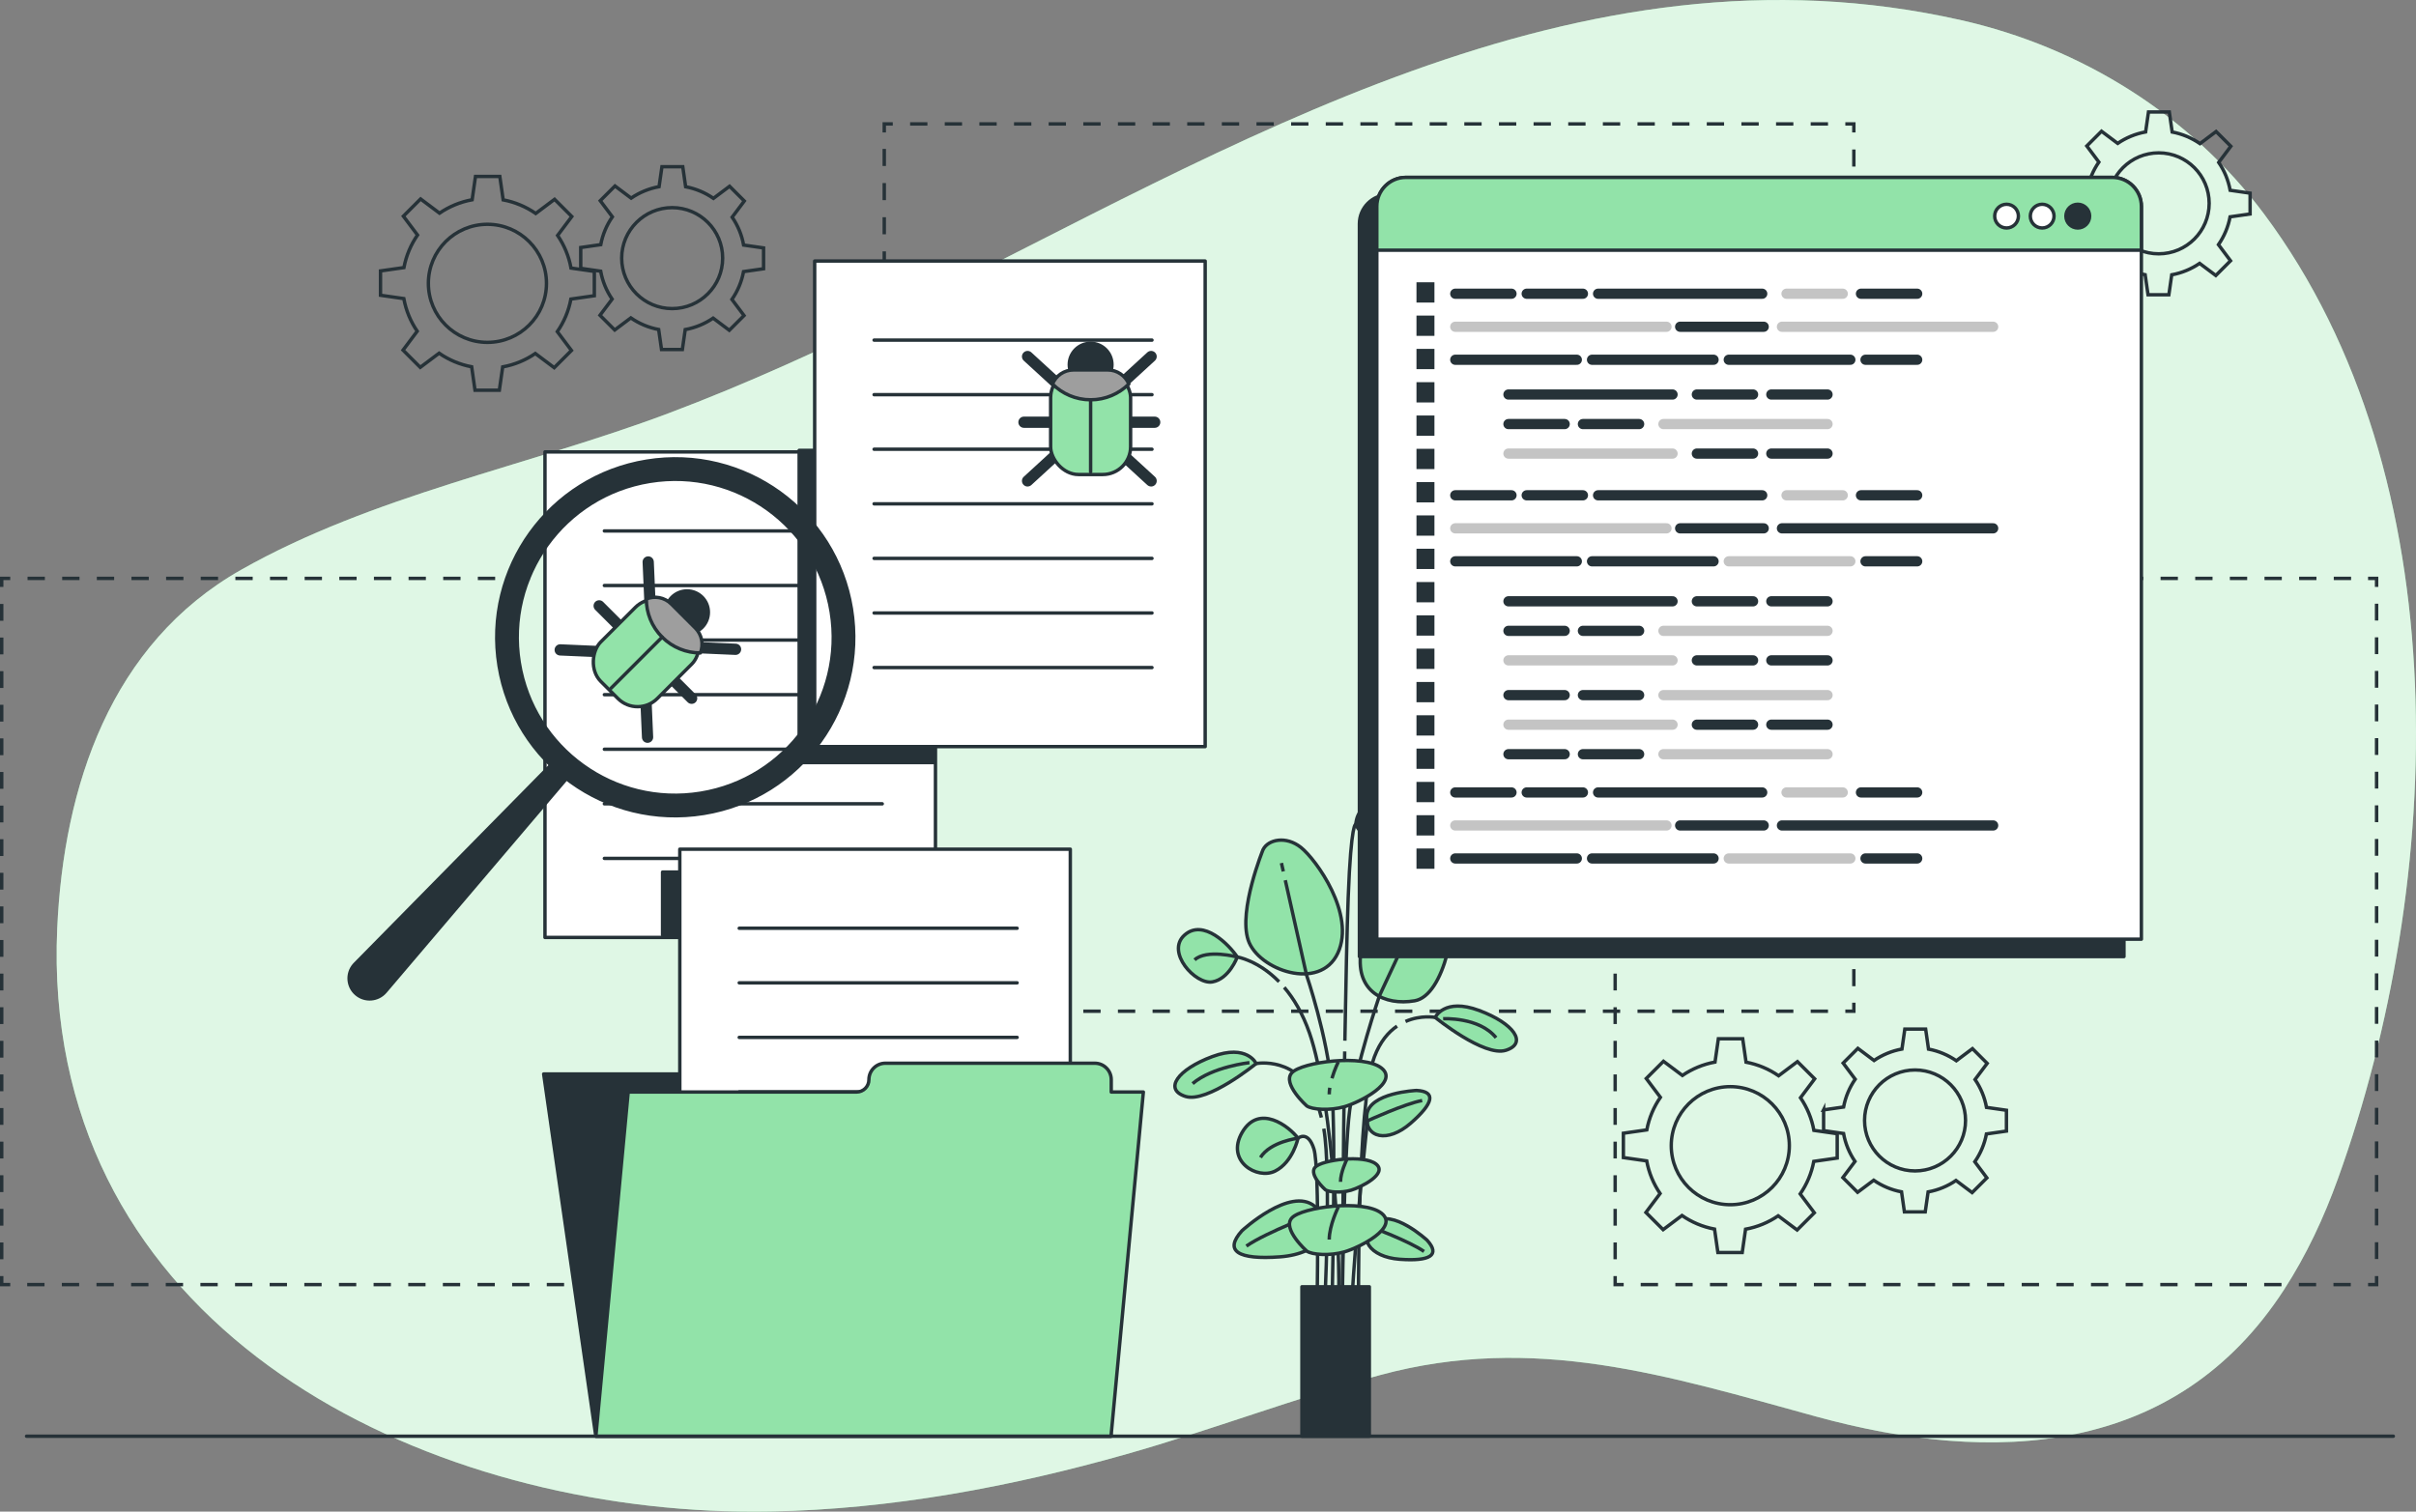 <?xml version="1.0" encoding="UTF-8"?>
<svg xmlns="http://www.w3.org/2000/svg" viewBox="0 0 708.66 443.51">
  <rect x="0" y="0" width="708.66" height="443.51" fill="#808080" stroke="none"/>
  <defs>
    <style>
      .cls-1 {
        fill: #9e9e9e;
      }

      .cls-1, .cls-2, .cls-3, .cls-4, .cls-5, .cls-6, .cls-7, .cls-8, .cls-9, .cls-10, .cls-11, .cls-12 {
        stroke: #263238;
      }

      .cls-1, .cls-2, .cls-3, .cls-5, .cls-6, .cls-13, .cls-7, .cls-11 {
        stroke-linecap: round;
        stroke-linejoin: round;
      }

      .cls-2, .cls-14 {
        fill: #92e3a9;
      }

      .cls-3, .cls-4, .cls-5, .cls-13, .cls-7, .cls-8, .cls-9, .cls-10, .cls-12 {
        fill: none;
      }

      .cls-4 {
        stroke-dasharray: 0 0 4.93 4.93;
      }

      .cls-4, .cls-8, .cls-9, .cls-10, .cls-12 {
        stroke-miterlimit: 10;
      }

      .cls-15 {
        opacity: .7;
      }

      .cls-15, .cls-6 {
        fill: #fff;
      }

      .cls-15, .cls-16, .cls-14 {
        stroke-width: 0px;
      }

      .cls-5 {
        stroke-width: 7px;
      }

      .cls-13 {
        stroke: #c4c4c4;
      }

      .cls-13, .cls-7 {
        stroke-width: 3px;
      }

      .cls-8 {
        stroke-dasharray: 0 0 5.08 5.08;
      }

      .cls-9 {
        stroke-dasharray: 0 0 5.08 5.08;
      }

      .cls-16, .cls-11 {
        fill: #263238;
      }

      .cls-12 {
        stroke-dasharray: 0 0 5.01 5.01;
      }
    </style>
  </defs>
  <g id="Background_Simple" data-name="Background Simple">
    <g>
      <path class="cls-14" d="M264.46,91.03C361.94,43.03,462.19-19.72,575.43,5.96c35.11,7.96,67.06,27.87,88.66,56.81,57.75,77.39,53.06,195.92,21.68,283.03-4.09,11.37-9.21,22.39-15.79,32.55-31.85,49.15-85.51,51.47-137.28,37.26-43.8-12.03-82.61-24.4-127.86-12.17-25.06,6.77-49.35,16.08-74.32,23.17-34,9.65-69.05,16.2-104.45,16.86-93.67,1.76-200.67-46.03-208.96-150.63-.54-6.78-.63-13.59-.33-20.39,1.87-41.76,15.67-83.58,53.93-105.26,38.46-21.8,84.09-30.42,125.23-45.88,23.39-8.79,46.09-19.24,68.53-30.29Z"/>
      <path class="cls-15" d="M264.46,91.03C361.94,43.03,462.19-19.72,575.43,5.96c35.11,7.96,67.06,27.87,88.66,56.81,57.75,77.39,53.06,195.92,21.68,283.03-4.09,11.37-9.21,22.39-15.79,32.55-31.85,49.15-85.51,51.47-137.28,37.26-43.8-12.03-82.61-24.4-127.86-12.17-25.06,6.77-49.35,16.08-74.32,23.17-34,9.65-69.05,16.2-104.45,16.86-93.67,1.76-200.67-46.03-208.96-150.63-.54-6.78-.63-13.59-.33-20.39,1.87-41.76,15.67-83.58,53.93-105.26,38.46-21.8,84.09-30.42,125.23-45.88,23.39-8.79,46.09-19.24,68.53-30.29Z"/>
    </g>
  </g>
  <g id="Floor">
    <line class="cls-3" x1="7.79" y1="421.38" x2="702.01" y2="421.38"/>
  </g>
  <g id="Segment_Lines" data-name="Segment Lines">
    <g>
      <polyline class="cls-10" points="543.77 294.19 543.77 296.69 541.27 296.69"/>
      <line class="cls-9" x1="536.19" y1="296.69" x2="264.41" y2="296.69"/>
      <polyline class="cls-10" points="261.87 296.69 259.37 296.69 259.37 294.19"/>
      <line class="cls-12" x1="259.37" y1="289.18" x2="259.37" y2="41.36"/>
      <polyline class="cls-10" points="259.37 38.86 259.37 36.36 261.87 36.36"/>
      <line class="cls-9" x1="266.95" y1="36.36" x2="538.73" y2="36.36"/>
      <polyline class="cls-10" points="541.27 36.36 543.77 36.36 543.77 38.86"/>
      <line class="cls-12" x1="543.77" y1="43.86" x2="543.77" y2="291.68"/>
    </g>
    <g>
      <polyline class="cls-10" points="223.84 374.4 223.84 376.9 221.34 376.9"/>
      <line class="cls-8" x1="216.26" y1="376.9" x2="5.54" y2="376.9"/>
      <polyline class="cls-10" points="3 376.9 .5 376.9 .5 374.4"/>
      <line class="cls-4" x1=".5" y1="369.47" x2=".5" y2="174.67"/>
      <polyline class="cls-10" points=".5 172.2 .5 169.7 3 169.7"/>
      <line class="cls-8" x1="8.08" y1="169.7" x2="218.8" y2="169.7"/>
      <polyline class="cls-10" points="221.34 169.7 223.84 169.7 223.84 172.2"/>
      <line class="cls-4" x1="223.84" y1="177.13" x2="223.84" y2="371.93"/>
    </g>
    <g>
      <polyline class="cls-10" points="697.1 374.4 697.1 376.9 694.6 376.9"/>
      <line class="cls-8" x1="689.53" y1="376.9" x2="478.8" y2="376.9"/>
      <polyline class="cls-10" points="476.26 376.9 473.76 376.9 473.76 374.4"/>
      <line class="cls-4" x1="473.76" y1="369.47" x2="473.76" y2="174.67"/>
      <polyline class="cls-10" points="473.76 172.2 473.76 169.7 476.26 169.7"/>
      <line class="cls-8" x1="481.34" y1="169.7" x2="692.06" y2="169.7"/>
      <polyline class="cls-10" points="694.6 169.7 697.1 169.7 697.1 172.2"/>
      <line class="cls-4" x1="697.1" y1="177.13" x2="697.1" y2="371.93"/>
    </g>
  </g>
  <g id="Plant">
    <g>
      <g>
        <path class="cls-2" d="M362.91,280.79s-2.34,6.43-7.3,7.3c-4.97.88-13.73-8.77-8.18-13.73,5.55-4.97,13.15,2.92,15.49,6.43Z"/>
        <path class="cls-2" d="M370.5,249.23s-7.3,17.82-4.38,26.59,21.04,15.19,26.3,3.8c5.26-11.4-6.43-27.47-10.81-30.97-4.38-3.51-9.64-2.34-11.1.58Z"/>
        <path class="cls-2" d="M413.16,256.83s-12.56,11.39-14.02,22.79c-1.46,11.4,7.01,15.49,15.78,14.02,8.77-1.46,13.15-23.67,10.52-33.89s-12.27-2.92-12.27-2.92Z"/>
        <g>
          <path class="cls-2" d="M415.5,319.94s-14.02.58-14.61,7.3c-.58,6.72,6.14,8.18,12.86,2.34,6.72-5.84,7.6-9.35,1.75-9.64Z"/>
          <path class="cls-10" d="M401.12,328.84s11.05-5.06,16.03-5.94"/>
        </g>
        <g>
          <path class="cls-2" d="M418.63,363.91s-10.3-9.53-15.48-5.21c-5.18,4.32-1.48,10.12,7.41,10.77,8.88.65,11.99-1.2,8.07-5.55Z"/>
          <path class="cls-10" d="M402.18,359.99s11.38,4.27,15.51,7.19"/>
        </g>
        <g>
          <path class="cls-2" d="M364.29,361.1s14.2-13.14,21.34-7.18c7.14,5.96,2.04,13.95-10.21,14.84-12.24.89-16.52-1.66-11.13-7.66Z"/>
          <path class="cls-10" d="M386.97,355.7s-15.69,5.89-21.38,9.9"/>
        </g>
        <path class="cls-2" d="M380.73,333.96s-1.46,7.01-6.72,9.64c-5.26,2.63-14.61-2.92-9.64-11.4,4.97-8.47,13.73-1.75,16.36,1.75Z"/>
        <path class="cls-2" d="M368.46,312.05s-2.63-5.84-12.86-2.05c-10.23,3.8-14.32,9.64-7.89,11.69,6.43,2.05,20.74-9.64,20.74-9.64Z"/>
        <path class="cls-10" d="M366.5,311.78s-10.83,1.17-16.69,6.15"/>
        <path class="cls-2" d="M397.68,241.92s1.75,4.09,5.26,3.21c3.51-.88,4.38-6.14,9.93-4.67s10.23,7.89,10.23,4.97-7.01-10.52-14.9-10.52-10.23,3.21-10.52,7.01Z"/>
        <path class="cls-10" d="M368.46,312.05s12.58-2.42,17.82,11.56c.51,1.37.95,2.8,1.31,4.28"/>
        <path class="cls-2" d="M420.97,298.51s2.63-5.84,12.86-2.05c10.23,3.8,14.32,9.64,7.89,11.69-6.43,2.05-20.74-9.64-20.74-9.64Z"/>
        <path class="cls-10" d="M423.3,298.9s10.54-.59,15.52,5.56"/>
        <path class="cls-10" d="M420.97,298.51s-4.17-.8-8.71,1.19"/>
        <path class="cls-10" d="M375.17,288.03c-6.17-6.3-12.26-7.25-12.26-7.25,0,0-9-2.38-12.51.84"/>
        <g>
          <line class="cls-10" x1="376.42" y1="255.67" x2="375.87" y2="253.22"/>
          <path class="cls-10" d="M390.65,384.84s1.31-50.32,0-65.6c-1.31-15.28-7.42-33.18-7.42-33.18l-6.23-27.8"/>
          <line class="cls-10" x1="416.61" y1="266.47" x2="417.74" y2="264.06"/>
          <path class="cls-10" d="M393.7,384.78s.44-45.9,2.18-58.99c1.75-13.1,8.73-33.62,8.73-33.62l10.72-22.96"/>
          <path class="cls-10" d="M401.12,328.84s-3.06,26.31-4.8,56"/>
          <path class="cls-10" d="M386.28,384.78s.87-41.97-.87-47.64c-1.75-5.68-4.68-3.18-4.68-3.18,0,0-8.08.95-11.01,5.64"/>
          <path class="cls-10" d="M388.29,331.15c2.28,12.8.18,53.68.18,53.68"/>
          <path class="cls-10" d="M409.78,301.07c-2.53,1.73-4.96,4.52-6.64,9-5.24,13.97-4.64,74.77-4.64,74.77"/>
          <path class="cls-10" d="M376.69,289.7c2.73,3.2,5.38,7.54,7.41,13.39,6.99,20.08,9.6,72.09,8.3,81.7"/>
          <path class="cls-10" d="M394.43,308.49c-.43,25.35-.73,76.29-.73,76.29"/>
        </g>
        <path class="cls-10" d="M394.48,305.34c.29-16.76.63-33.16.97-41.99.87-22.7,2.23-21.43,2.23-21.43,0,0,1.62-5.1,10.69-4.51"/>
        <g>
          <path class="cls-2" d="M383.3,324.48s-7.3-6.51-4.38-9.72c2.92-3.2,21.04-5.55,26.3-1.39,5.26,4.16-6.43,10.04-10.81,11.32-4.38,1.28-9.64.85-11.1-.21Z"/>
          <path class="cls-10" d="M390.05,319.15c-.1.66-.16,1.32-.16,1.94"/>
          <path class="cls-10" d="M392.56,311.54s-1.09,2.17-1.87,4.84"/>
        </g>
        <g>
          <path class="cls-2" d="M383.3,367.07s-7.3-6.51-4.38-9.72c2.92-3.2,21.04-5.55,26.3-1.39,5.26,4.16-6.43,10.04-10.81,11.32-4.38,1.28-9.64.85-11.1-.21Z"/>
          <path class="cls-10" d="M392.56,354.13s-2.67,5.35-2.67,9.55"/>
        </g>
        <g>
          <path class="cls-2" d="M388.74,349.06s-4.96-4.42-2.98-6.6c1.98-2.18,14.28-3.77,17.85-.94,3.57,2.83-4.36,6.82-7.34,7.69-2.98.87-6.55.58-7.54-.15Z"/>
          <path class="cls-10" d="M395.02,340.27s-1.82,3.63-1.82,6.48"/>
        </g>
      </g>
      <rect class="cls-11" x="381.88" y="377.54" width="19.77" height="43.85"/>
    </g>
  </g>
  <g id="Gears">
    <path class="cls-10" d="M111.61,79.49v7.14l6.84.98c.64,3.5,2,6.74,3.93,9.57l-4.16,5.55,5.05,5.05,5.53-4.15c2.82,1.95,6.05,3.33,9.55,3.99l.98,6.87h7.14l.98-6.84c3.5-.64,6.74-2,9.57-3.93l5.55,4.16,5.05-5.05-4.15-5.53c1.95-2.82,3.33-6.05,3.99-9.55l6.87-.98v-7.14l-6.84-.98c-.64-3.5-2-6.74-3.93-9.57l4.16-5.55-5.05-5.05-5.53,4.15c-2.82-1.95-6.05-3.33-9.55-3.99l-.98-6.87h-7.14l-.98,6.84c-3.5.64-6.74,2-9.57,3.93l-5.55-4.16-5.05,5.05,4.15,5.53c-1.95,2.82-3.33,6.05-3.99,9.55l-6.87.98ZM142.97,65.81c9.56,0,17.32,7.75,17.32,17.32s-7.75,17.32-17.32,17.32-17.32-7.75-17.32-17.32,7.75-17.32,17.32-17.32Z"/>
    <path class="cls-10" d="M170.34,72.62v6.11l5.85.84c.54,2.99,1.71,5.77,3.36,8.19l-3.56,4.74,4.32,4.32,4.73-3.55c2.41,1.67,5.18,2.85,8.16,3.41l.84,5.87h6.11l.84-5.85c2.99-.54,5.77-1.71,8.19-3.36l4.74,3.56,4.32-4.32-3.55-4.73c1.67-2.41,2.85-5.18,3.41-8.16l5.87-.84v-6.11l-5.85-.84c-.54-2.99-1.71-5.77-3.36-8.18l3.56-4.75-4.32-4.32-4.73,3.55c-2.41-1.67-5.18-2.85-8.16-3.41l-.84-5.87h-6.11l-.84,5.85c-2.99.54-5.77,1.71-8.19,3.36l-4.74-3.56-4.32,4.32,3.55,4.73c-1.67,2.41-2.85,5.18-3.41,8.16l-5.87.84ZM197.16,60.92c8.18,0,14.81,6.63,14.81,14.81s-6.63,14.81-14.81,14.81-14.81-6.63-14.81-14.81,6.63-14.81,14.81-14.81Z"/>
    <path class="cls-10" d="M476.17,332.49v7.14l6.84.98c.64,3.5,2,6.74,3.93,9.57l-4.16,5.55,5.05,5.05,5.53-4.15c2.82,1.95,6.05,3.33,9.55,3.99l.98,6.87h7.14l.98-6.84c3.5-.64,6.74-2,9.57-3.93l5.55,4.16,5.05-5.05-4.15-5.53c1.95-2.82,3.33-6.05,3.99-9.55l6.87-.98v-7.14l-6.84-.98c-.64-3.5-2-6.74-3.93-9.57l4.16-5.55-5.05-5.05-5.53,4.15c-2.82-1.95-6.05-3.33-9.55-3.99l-.98-6.87h-7.14l-.98,6.84c-3.5.64-6.74,2-9.57,3.93l-5.55-4.16-5.05,5.05,4.15,5.53c-1.95,2.82-3.33,6.05-3.99,9.55l-6.87.98ZM507.53,318.82c9.56,0,17.32,7.75,17.32,17.32s-7.75,17.32-17.32,17.32-17.32-7.75-17.32-17.32,7.75-17.32,17.32-17.32Z"/>
    <path class="cls-10" d="M534.9,325.62v6.11l5.85.84c.54,2.99,1.71,5.77,3.36,8.19l-3.56,4.74,4.32,4.32,4.73-3.54c2.41,1.67,5.18,2.85,8.16,3.41l.84,5.87h6.11l.84-5.85c2.99-.54,5.77-1.71,8.18-3.36l4.74,3.56,4.32-4.32-3.54-4.73c1.67-2.41,2.85-5.18,3.41-8.16l5.87-.84v-6.11l-5.85-.84c-.54-2.99-1.71-5.77-3.36-8.18l3.56-4.74-4.32-4.32-4.73,3.55c-2.41-1.67-5.18-2.85-8.16-3.41l-.84-5.87h-6.11l-.84,5.85c-2.99.54-5.77,1.71-8.19,3.36l-4.74-3.56-4.32,4.32,3.54,4.73c-1.67,2.41-2.85,5.18-3.41,8.16l-5.87.84ZM561.72,313.93c8.18,0,14.81,6.63,14.81,14.81s-6.63,14.81-14.81,14.81-14.81-6.63-14.81-14.81,6.63-14.81,14.81-14.81Z"/>
    <path class="cls-10" d="M606.36,56.54v6.11l5.85.84c.54,2.99,1.71,5.77,3.36,8.19l-3.56,4.74,4.32,4.32,4.73-3.54c2.41,1.67,5.18,2.85,8.16,3.41l.84,5.87h6.11l.84-5.85c2.99-.54,5.77-1.71,8.18-3.36l4.75,3.56,4.32-4.32-3.54-4.73c1.67-2.41,2.85-5.18,3.41-8.16l5.87-.84v-6.11l-5.85-.84c-.54-2.99-1.71-5.77-3.36-8.18l3.56-4.74-4.32-4.32-4.73,3.55c-2.41-1.67-5.18-2.85-8.16-3.41l-.84-5.87h-6.11l-.84,5.85c-2.99.54-5.77,1.71-8.19,3.36l-4.74-3.56-4.32,4.32,3.54,4.73c-1.67,2.41-2.85,5.18-3.41,8.16l-5.87.84ZM633.18,44.85c8.18,0,14.81,6.63,14.81,14.81s-6.63,14.81-14.81,14.81-14.81-6.63-14.81-14.81,6.63-14.81,14.81-14.81Z"/>
  </g>
  <g id="Screen">
    <g>
      <path class="cls-11" d="M407.26,57.15h207.22c4.7,0,8.52,3.82,8.52,8.52v214.99h-224.26V65.67c0-4.7,3.82-8.52,8.52-8.52Z"/>
      <path class="cls-6" d="M412.37,52.05h207.22c4.7,0,8.52,3.82,8.52,8.52v214.99h-224.26V60.57c0-4.7,3.82-8.52,8.52-8.52Z"/>
      <path class="cls-2" d="M412.37,52.05h207.22c4.7,0,8.52,3.82,8.52,8.52v12.84h-224.26v-12.84c0-4.7,3.82-8.52,8.52-8.52Z"/>
      <g>
        <circle class="cls-6" cx="588.56" cy="63.41" r="3.48"/>
        <path class="cls-6" d="M602.49,63.41c0-1.92-1.56-3.48-3.48-3.48s-3.48,1.56-3.48,3.48,1.56,3.48,3.48,3.48,3.48-1.56,3.48-3.48Z"/>
        <circle class="cls-11" cx="609.45" cy="63.41" r="3.48"/>
      </g>
    </g>
    <g>
      <g>
        <line class="cls-7" x1="426.86" y1="86.18" x2="443.35" y2="86.18"/>
        <line class="cls-13" x1="426.86" y1="95.87" x2="488.81" y2="95.87"/>
        <line class="cls-13" x1="522.68" y1="95.87" x2="584.63" y2="95.87"/>
        <line class="cls-7" x1="492.82" y1="95.87" x2="517.33" y2="95.87"/>
        <line class="cls-7" x1="426.86" y1="105.55" x2="462.51" y2="105.55"/>
        <line class="cls-7" x1="466.97" y1="105.55" x2="502.62" y2="105.55"/>
        <line class="cls-7" x1="507.08" y1="105.55" x2="542.74" y2="105.55"/>
        <line class="cls-7" x1="547.19" y1="105.55" x2="562.35" y2="105.55"/>
        <line class="cls-7" x1="447.81" y1="86.18" x2="464.3" y2="86.18"/>
        <g>
          <line class="cls-7" x1="545.86" y1="86.18" x2="562.35" y2="86.18"/>
          <line class="cls-13" x1="524.02" y1="86.18" x2="540.51" y2="86.18"/>
          <line class="cls-7" x1="468.75" y1="86.18" x2="516.89" y2="86.18"/>
        </g>
      </g>
      <g>
        <line class="cls-7" x1="426.86" y1="145.32" x2="443.35" y2="145.32"/>
        <line class="cls-13" x1="426.86" y1="155.01" x2="488.81" y2="155.01"/>
        <line class="cls-7" x1="522.68" y1="155.01" x2="584.63" y2="155.01"/>
        <line class="cls-7" x1="492.82" y1="155.01" x2="517.33" y2="155.01"/>
        <line class="cls-7" x1="426.86" y1="164.69" x2="462.51" y2="164.69"/>
        <line class="cls-7" x1="466.97" y1="164.69" x2="502.62" y2="164.69"/>
        <line class="cls-13" x1="507.08" y1="164.69" x2="542.74" y2="164.69"/>
        <line class="cls-7" x1="547.19" y1="164.69" x2="562.35" y2="164.69"/>
        <line class="cls-7" x1="447.81" y1="145.32" x2="464.3" y2="145.32"/>
        <g>
          <line class="cls-7" x1="545.86" y1="145.32" x2="562.35" y2="145.32"/>
          <line class="cls-13" x1="524.02" y1="145.32" x2="540.51" y2="145.32"/>
          <line class="cls-7" x1="468.75" y1="145.32" x2="516.89" y2="145.32"/>
        </g>
      </g>
      <g>
        <line class="cls-7" x1="426.86" y1="232.5" x2="443.35" y2="232.5"/>
        <line class="cls-13" x1="426.86" y1="242.19" x2="488.81" y2="242.19"/>
        <line class="cls-7" x1="522.68" y1="242.19" x2="584.63" y2="242.19"/>
        <line class="cls-7" x1="492.82" y1="242.19" x2="517.33" y2="242.19"/>
        <line class="cls-7" x1="426.86" y1="251.87" x2="462.51" y2="251.87"/>
        <line class="cls-7" x1="466.97" y1="251.87" x2="502.62" y2="251.87"/>
        <line class="cls-13" x1="507.08" y1="251.87" x2="542.74" y2="251.87"/>
        <line class="cls-7" x1="547.19" y1="251.87" x2="562.35" y2="251.87"/>
        <line class="cls-7" x1="447.81" y1="232.5" x2="464.3" y2="232.5"/>
        <g>
          <line class="cls-7" x1="545.86" y1="232.5" x2="562.35" y2="232.5"/>
          <line class="cls-13" x1="524.02" y1="232.5" x2="540.51" y2="232.5"/>
          <line class="cls-7" x1="468.75" y1="232.5" x2="516.89" y2="232.5"/>
        </g>
      </g>
      <g>
        <g>
          <line class="cls-7" x1="519.56" y1="115.75" x2="536.05" y2="115.75"/>
          <line class="cls-7" x1="497.72" y1="115.75" x2="514.21" y2="115.75"/>
          <line class="cls-7" x1="442.46" y1="115.75" x2="490.59" y2="115.75"/>
        </g>
        <g>
          <line class="cls-7" x1="519.56" y1="133.08" x2="536.05" y2="133.08"/>
          <line class="cls-7" x1="497.72" y1="133.08" x2="514.21" y2="133.08"/>
          <line class="cls-13" x1="442.46" y1="133.08" x2="490.59" y2="133.08"/>
        </g>
        <g>
          <line class="cls-7" x1="458.95" y1="124.42" x2="442.46" y2="124.42"/>
          <line class="cls-7" x1="480.79" y1="124.42" x2="464.3" y2="124.42"/>
          <line class="cls-13" x1="536.05" y1="124.42" x2="487.92" y2="124.42"/>
        </g>
      </g>
      <g>
        <g>
          <line class="cls-7" x1="519.56" y1="176.42" x2="536.05" y2="176.42"/>
          <line class="cls-7" x1="497.72" y1="176.42" x2="514.21" y2="176.42"/>
          <line class="cls-7" x1="442.46" y1="176.42" x2="490.59" y2="176.42"/>
        </g>
        <g>
          <line class="cls-7" x1="519.56" y1="193.75" x2="536.05" y2="193.75"/>
          <line class="cls-7" x1="497.72" y1="193.75" x2="514.21" y2="193.75"/>
          <line class="cls-13" x1="442.46" y1="193.75" x2="490.59" y2="193.75"/>
        </g>
        <g>
          <line class="cls-7" x1="458.95" y1="185.09" x2="442.46" y2="185.09"/>
          <line class="cls-7" x1="480.79" y1="185.09" x2="464.3" y2="185.09"/>
          <line class="cls-13" x1="536.05" y1="185.09" x2="487.92" y2="185.09"/>
        </g>
      </g>
      <g>
        <g>
          <line class="cls-7" x1="458.95" y1="203.95" x2="442.46" y2="203.95"/>
          <line class="cls-7" x1="480.79" y1="203.95" x2="464.3" y2="203.95"/>
          <line class="cls-13" x1="536.05" y1="203.95" x2="487.92" y2="203.95"/>
        </g>
        <g>
          <line class="cls-7" x1="458.95" y1="221.28" x2="442.46" y2="221.28"/>
          <line class="cls-7" x1="480.79" y1="221.28" x2="464.3" y2="221.28"/>
          <line class="cls-13" x1="536.05" y1="221.28" x2="487.92" y2="221.28"/>
        </g>
        <g>
          <line class="cls-7" x1="519.56" y1="212.62" x2="536.05" y2="212.62"/>
          <line class="cls-7" x1="497.72" y1="212.62" x2="514.21" y2="212.62"/>
          <line class="cls-13" x1="442.46" y1="212.62" x2="490.59" y2="212.62"/>
        </g>
      </g>
      <g>
        <rect class="cls-16" x="415.48" y="82.82" width="5.27" height="5.95"/>
        <rect class="cls-16" x="415.48" y="92.59" width="5.27" height="5.95"/>
        <rect class="cls-16" x="415.48" y="102.36" width="5.27" height="5.95"/>
        <rect class="cls-16" x="415.48" y="112.13" width="5.27" height="5.95"/>
        <rect class="cls-16" x="415.48" y="121.91" width="5.27" height="5.95"/>
        <rect class="cls-16" x="415.48" y="131.68" width="5.27" height="5.95"/>
        <rect class="cls-16" x="415.48" y="141.45" width="5.27" height="5.95"/>
        <rect class="cls-16" x="415.48" y="151.22" width="5.27" height="5.95"/>
        <rect class="cls-16" x="415.48" y="161" width="5.27" height="5.95"/>
        <rect class="cls-16" x="415.48" y="170.77" width="5.27" height="5.95"/>
        <rect class="cls-16" x="415.48" y="180.54" width="5.27" height="5.95"/>
        <rect class="cls-16" x="415.48" y="190.31" width="5.27" height="5.95"/>
        <rect class="cls-16" x="415.48" y="200.09" width="5.27" height="5.95"/>
        <rect class="cls-16" x="415.48" y="209.86" width="5.27" height="5.95"/>
        <rect class="cls-16" x="415.48" y="219.63" width="5.27" height="5.95"/>
        <rect class="cls-16" x="415.48" y="229.41" width="5.27" height="5.95"/>
        <rect class="cls-16" x="415.48" y="239.18" width="5.27" height="5.95"/>
        <rect class="cls-16" x="415.48" y="248.95" width="5.27" height="5.95"/>
      </g>
    </g>
  </g>
  <g id="Files">
    <g>
      <rect class="cls-6" x="145.88" y="146.55" width="142.46" height="114.54" transform="translate(13.3 420.93) rotate(-90)"/>
      <g>
        <line class="cls-3" x1="177.27" y1="251.85" x2="258.78" y2="251.85"/>
        <line class="cls-3" x1="177.27" y1="235.84" x2="258.78" y2="235.84"/>
        <line class="cls-3" x1="177.27" y1="219.83" x2="258.78" y2="219.83"/>
        <line class="cls-3" x1="177.27" y1="203.82" x2="258.78" y2="203.82"/>
        <line class="cls-3" x1="177.27" y1="187.8" x2="258.78" y2="187.8"/>
        <line class="cls-3" x1="177.27" y1="171.79" x2="258.78" y2="171.79"/>
        <line class="cls-3" x1="177.27" y1="155.78" x2="258.78" y2="155.78"/>
      </g>
    </g>
    <g>
      <rect class="cls-11" x="234.41" y="132.14" width="39.63" height="91.59"/>
      <g>
        <rect class="cls-6" x="225" y="90.55" width="142.46" height="114.54" transform="translate(148.41 444.05) rotate(-90)"/>
        <g>
          <line class="cls-3" x1="256.39" y1="195.86" x2="337.9" y2="195.86"/>
          <line class="cls-3" x1="256.39" y1="179.85" x2="337.9" y2="179.85"/>
          <line class="cls-3" x1="256.39" y1="163.83" x2="337.9" y2="163.83"/>
          <line class="cls-3" x1="256.39" y1="147.82" x2="337.9" y2="147.82"/>
          <line class="cls-3" x1="256.39" y1="131.81" x2="337.9" y2="131.81"/>
          <line class="cls-3" x1="256.39" y1="115.8" x2="337.9" y2="115.8"/>
          <line class="cls-3" x1="256.39" y1="99.79" x2="337.9" y2="99.79"/>
        </g>
      </g>
    </g>
  </g>
  <g id="Folder">
    <g>
      <polygon class="cls-11" points="312.6 315.11 159.47 315.11 174.77 421.37 325.93 421.37 312.6 315.11"/>
      <g>
        <rect class="cls-11" x="194.34" y="255.87" width="10.13" height="18.49"/>
        <rect class="cls-6" x="185.44" y="263.11" width="142.46" height="114.54" transform="translate(-63.71 577.05) rotate(-90)"/>
        <g>
          <line class="cls-3" x1="216.83" y1="368.41" x2="298.34" y2="368.41"/>
          <line class="cls-3" x1="216.83" y1="352.4" x2="298.34" y2="352.4"/>
          <line class="cls-3" x1="216.83" y1="336.39" x2="298.34" y2="336.39"/>
          <line class="cls-3" x1="216.83" y1="320.38" x2="298.34" y2="320.38"/>
          <line class="cls-3" x1="216.83" y1="304.37" x2="298.34" y2="304.37"/>
          <line class="cls-3" x1="216.83" y1="288.36" x2="298.34" y2="288.36"/>
          <line class="cls-3" x1="216.83" y1="272.35" x2="298.34" y2="272.35"/>
        </g>
      </g>
      <path class="cls-2" d="M325.95,320.4v-3.63c0-2.66-2.16-4.82-4.82-4.82h-61.44c-2.66,0-4.82,2.16-4.82,4.82h0c0,2.01-1.63,3.63-3.63,3.63h-66.98l-9.48,100.97h151.11l9.48-100.97h-9.4Z"/>
    </g>
  </g>
  <g id="Bugs">
    <g>
      <g>
        <path class="cls-16" d="M310.4,125.53h-10.05c-.91,0-1.65-.74-1.65-1.65s.74-1.65,1.65-1.65h10.05c.91,0,1.65.74,1.65,1.65s-.74,1.65-1.65,1.65Z"/>
        <path class="cls-16" d="M310.93,114.98c-.4,0-.8-.14-1.12-.43l-9.52-8.73c-.67-.62-.72-1.66-.1-2.33.62-.67,1.66-.72,2.33-.1l9.52,8.73c.67.62.72,1.66.1,2.33-.33.36-.77.54-1.22.54Z"/>
        <path class="cls-16" d="M301.41,142.75c-.45,0-.89-.18-1.22-.54-.62-.67-.57-1.72.1-2.33l9.52-8.73c.67-.62,1.72-.57,2.33.1.62.67.57,1.72-.1,2.33l-9.52,8.73c-.32.29-.72.43-1.12.43Z"/>
      </g>
      <g>
        <path class="cls-16" d="M328.65,125.53h10.05c.91,0,1.65-.74,1.65-1.65s-.74-1.65-1.65-1.65h-10.05c-.91,0-1.65.74-1.65,1.65s.74,1.65,1.65,1.65Z"/>
        <path class="cls-16" d="M328.12,114.98c.4,0,.8-.14,1.12-.43l9.52-8.73c.67-.62.72-1.66.1-2.33-.62-.67-1.66-.72-2.33-.1l-9.52,8.73c-.67.62-.72,1.66-.1,2.33.33.36.77.54,1.22.54Z"/>
        <path class="cls-16" d="M337.64,142.75c.45,0,.89-.18,1.22-.54.62-.67.57-1.72-.1-2.33l-9.52-8.73c-.67-.62-1.72-.57-2.33.1-.62.67-.57,1.72.1,2.33l9.52,8.73c.32.29.72.43,1.12.43Z"/>
      </g>
      <circle class="cls-11" cx="319.9" cy="106.99" r="6.26"/>
      <rect class="cls-2" x="308.17" y="108.54" width="23.46" height="30.68" rx="8.16" ry="8.16"/>
      <path class="cls-1" d="M319.9,117.3c4.37,0,8.33-1.77,11.21-4.63-1.02-2.43-3.42-4.13-6.21-4.13h-9.98c-2.8,0-5.19,1.7-6.21,4.13,2.87,2.86,6.83,4.63,11.21,4.63Z"/>
      <line class="cls-3" x1="319.9" y1="117.3" x2="319.9" y2="138.46"/>
    </g>
    <g>
      <g>
        <path class="cls-16" d="M181.69,186.03l-7.11-7.11c-.64-.64-.64-1.69,0-2.33s1.69-.64,2.33,0l7.11,7.11c.64.64.64,1.69,0,2.33s-1.69.64-2.33,0Z"/>
        <path class="cls-16" d="M189.52,178.95c-.28-.28-.46-.67-.48-1.1l-.56-12.9c-.04-.91.67-1.68,1.58-1.72.91-.04,1.68.67,1.72,1.58l.56,12.9c.04.91-.67,1.68-1.58,1.72-.48.02-.92-.17-1.24-.48Z"/>
        <path class="cls-16" d="M163.15,191.85c-.32-.32-.5-.76-.48-1.24.04-.91.81-1.62,1.72-1.58l12.9.56c.91.04,1.62.81,1.58,1.72-.04.91-.81,1.62-1.72,1.58l-12.9-.56c-.43-.02-.81-.2-1.1-.48Z"/>
      </g>
      <g>
        <path class="cls-16" d="M194.6,198.93l7.11,7.11c.64.64,1.69.64,2.33,0s.64-1.69,0-2.33l-7.11-7.11c-.64-.64-1.69-.64-2.33,0-.64.64-.64,1.69,0,2.33Z"/>
        <path class="cls-16" d="M201.68,191.11c.28.28.67.46,1.1.48l12.9.56c.91.04,1.68-.67,1.72-1.58.04-.91-.67-1.68-1.58-1.72l-12.9-.56c-.91-.04-1.68.67-1.72,1.58-.02.48.17.92.48,1.24Z"/>
        <path class="cls-16" d="M188.77,217.47c.32.32.76.5,1.24.48.91-.04,1.62-.81,1.58-1.72l-.56-12.9c-.04-.91-.81-1.62-1.72-1.58-.91.04-1.62.81-1.58,1.72l.56,12.9c.02.43.2.81.48,1.1Z"/>
      </g>
      <circle class="cls-11" cx="201.52" cy="179.64" r="6.26"/>
      <rect class="cls-2" x="177.85" y="176.24" width="23.46" height="30.68" rx="8.16" ry="8.16" transform="translate(190.99 -77.94) rotate(45)"/>
      <path class="cls-1" d="M194.22,186.93c3.09,3.09,7.15,4.64,11.2,4.65.99-2.44.5-5.34-1.47-7.31l-7.06-7.06c-1.98-1.98-4.88-2.47-7.31-1.47,0,4.05,1.55,8.11,4.65,11.2Z"/>
      <line class="cls-3" x1="194.22" y1="186.93" x2="179.26" y2="201.89"/>
    </g>
  </g>
  <g id="Character_1" data-name="Character 1">
    <g>
      <circle class="cls-5" cx="198.06" cy="186.99" r="49.35" transform="translate(-27.4 34.14) rotate(-9.22)"/>
      <path class="cls-16" d="M167.06,228.16l-53.67,63.12c-2.33,2.74-6.45,3.08-9.19.74-2.74-2.33-3.08-6.45-.74-9.19.1-.12.21-.24.32-.35l58.12-59.05c1.36-1.38,3.57-1.4,4.95-.04,1.31,1.29,1.38,3.38.21,4.76Z"/>
    </g>
  </g>
</svg>